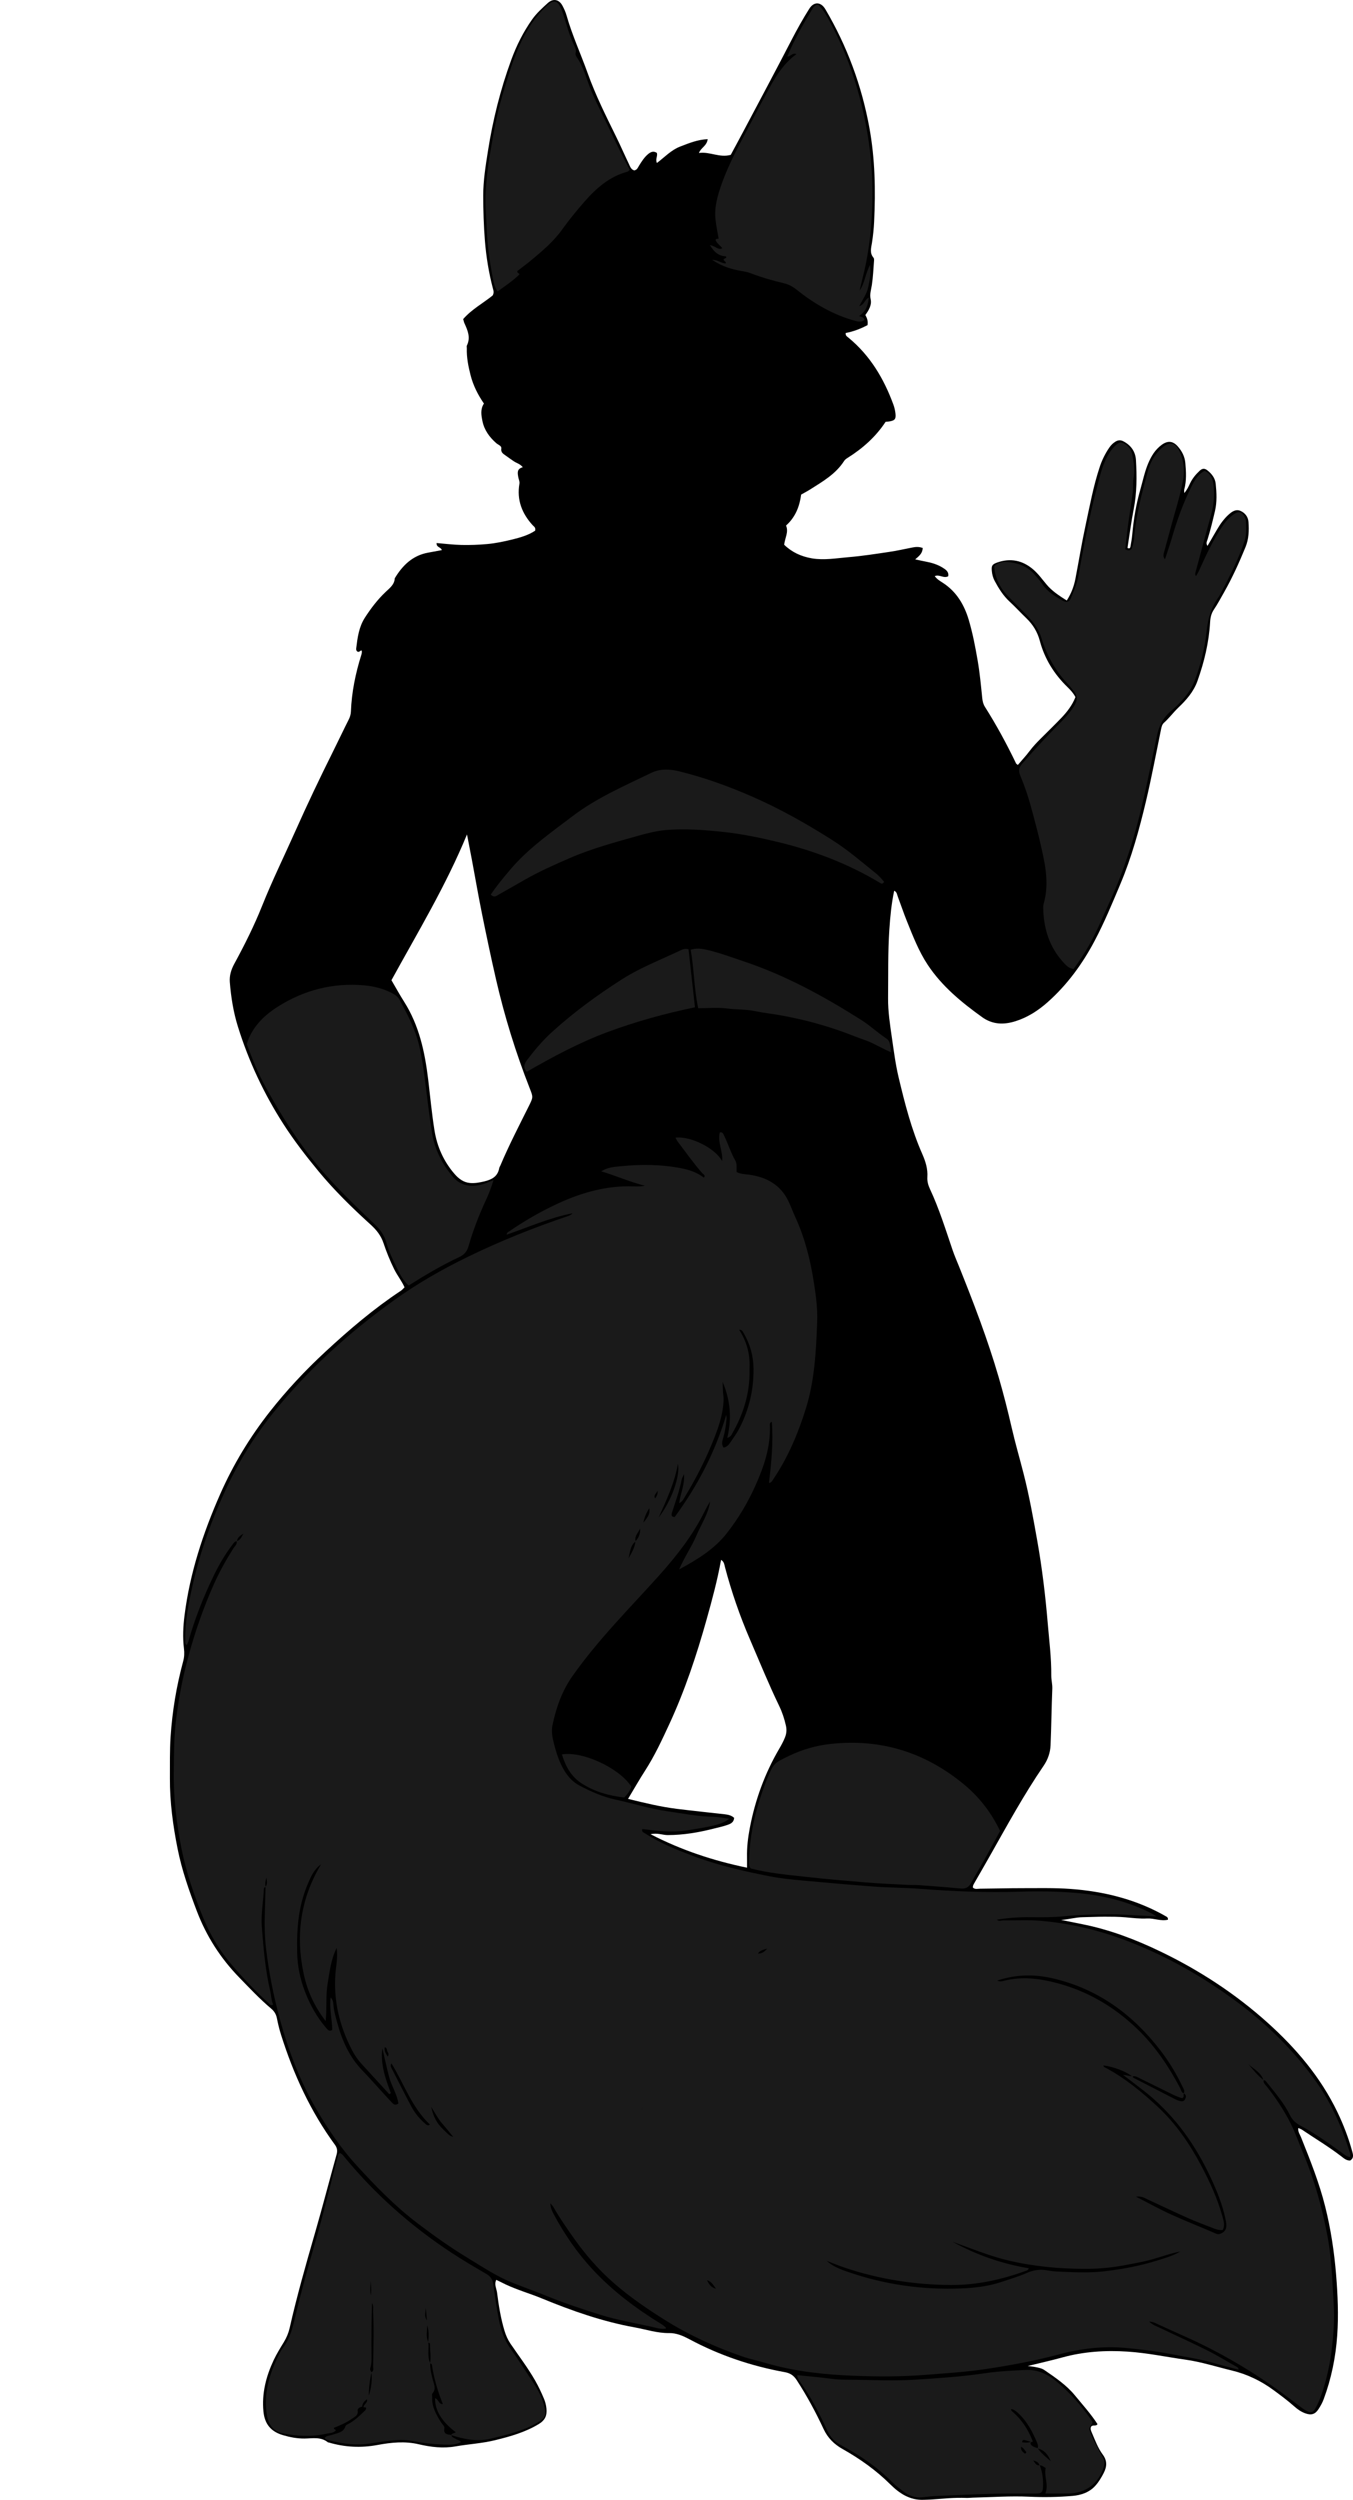 <?xml version="1.0" encoding="utf-8"?>
<!-- Generator: Adobe Illustrator 24.1.2, SVG Export Plug-In . SVG Version: 6.00 Build 0)  -->
<svg version="1.1" id="Layer_1" xmlns="http://www.w3.org/2000/svg" xmlns:xlink="http://www.w3.org/1999/xlink" x="0px" y="0px"
	 width="1425.74" height="2634.04" viewBox="0 0 1425.74 2634.04" enable-background="new 0 0 1425.74 2634.04" xml:space="preserve">
<g>
	<path d="M972.34,577.41c-0.29,5.83-3.88,8.47-7.93,11.99c4.36,0.93,7.73,1.73,11.13,2.36c6.26,1.17,12.34,2.99,17.75,6.35
		c3.22,2.01,6.81,4.26,5.91,9.08c-4.87,2.65-9.2-2.3-14.21-0.14c2.32,3.26,5.47,5.08,8.47,7.01c14.51,9.33,22.72,23.37,27.41,39.23
		c4.13,13.96,6.88,28.38,9.36,42.75c2.25,13.06,3.47,26.31,4.82,39.5c0.35,3.43,1.07,6.48,2.9,9.37
		c12.11,19.13,22.89,39,32.69,59.41c0.26,0.55,0.95,0.89,1.89,1.73c4.22-4.96,8.69-9.74,12.6-14.94c3.43-4.56,7.31-8.63,11.31-12.63
		c7.29-7.28,14.69-14.47,21.83-21.9c6.23-6.48,11.65-13.57,15-22.06c-2.21-4.17-5.07-7.31-8.2-10.34
		c-14.15-13.7-24.29-29.89-29.37-49.01c-2.47-9.29-7.2-17.05-14.1-23.68c-6.01-5.77-11.63-11.95-17.74-17.6
		c-6.74-6.22-11.42-13.81-15.69-21.74c-1.76-3.27-2.69-6.78-3.02-10.47c-0.49-5.53,0.21-7,5.62-8.94
		c14.09-5.04,26.99-2.23,38.08,7.37c5.23,4.53,9.42,10.29,13.88,15.66c5.82,7,13.26,11.82,21.38,17c4.77-7.4,7.6-15,9.15-23.07
		c3.57-18.59,6.6-37.29,10.59-55.78c4.48-20.77,8.28-41.7,15.01-61.96c2.45-7.37,5.79-14.1,10.13-20.42c1.71-2.49,3.83-4.6,6.42-6.2
		c2.77-1.71,5.41-1.9,8.44-0.3c8.05,4.24,12.66,10.93,13.18,19.8c1,17.25,0.99,34.47-2.37,51.61c-2.66,13.57-4.41,27.31-6.55,40.82
		c2.13,1.35,2.88,0.01,3.1-1.21c0.77-4.23,1.52-8.49,1.91-12.77c1.45-15.89,3.96-31.58,8.38-46.92c2.67-9.25,4.53-18.75,8.25-27.69
		c3.23-7.77,7.39-14.84,14.39-19.95c6.19-4.52,11.6-4.24,16.7,1.37c4.59,5.05,7.63,10.93,8.23,17.8c0.8,9.29,1.36,18.59-1.12,27.77
		c-0.25,0.92-0.03,1.97-0.03,3.87c3.07-3.44,4.51-6.89,6.11-10.23c2.48-5.18,6.07-9.55,10.25-13.39c2.77-2.55,5.17-2.6,8.06-0.29
		c4.54,3.62,8.09,8.07,8.71,14.05c1,9.61,1.46,19.18-0.76,28.8c-2.31,10.04-4.77,20.03-7.79,29.87c-0.64,2.09-2.01,4.18-0.07,6.84
		c3.43-5.91,6.72-11.62,10.06-17.3c3.39-5.76,7.21-11.17,12.23-15.7c3.65-3.3,7.69-5.99,12.57-3.81c4.76,2.13,7.95,6.24,8.32,11.65
		c0.62,9,0.38,17.85-3.16,26.5c-6.69,16.34-13.97,32.38-22.68,47.74c-3.44,6.08-6.75,12.26-10.63,18.05
		c-2.75,4.09-3.71,8.43-3.97,13.13c-1.22,21.41-6.15,41.97-13.35,62.13c-4.08,11.41-11.8,20.07-20.15,28.05
		c-5.31,5.08-9.61,11.03-15.09,15.89c-2.09,1.85-2.61,4.53-3.16,7.18c-5.24,25.36-9.96,50.84-15.95,76.03
		c-6.99,29.43-15.04,58.61-26.81,86.62c-8.51,20.25-16.9,40.54-27.17,59.97c-12.84,24.29-28.82,46.24-49.45,64.59
		c-10.03,8.92-21.21,16.12-34.04,20.15c-12.19,3.83-24,3.66-35.15-4.36c-21.75-15.63-42.27-32.49-57.23-55.05
		c-9.42-14.21-15.54-30.11-21.89-45.83c-3.48-8.62-6.42-17.47-9.7-26.17c-0.79-2.09-0.81-4.69-3.78-6.11
		c-2.88,13.67-4.19,27.35-5.11,41.12c-1.6,23.94-1.06,47.89-1.32,71.85c-0.16,14.37,2.1,28.48,4.13,42.6
		c1.99,13.79,3.77,27.61,7.01,41.23c6.54,27.52,13.53,54.87,24.99,80.83c3.41,7.73,5.82,15.55,5.25,24.1
		c-0.29,4.43,0.9,8.6,2.75,12.56c9.73,20.84,16.51,42.78,23.9,64.49c1.93,5.66,4.34,11.16,6.58,16.71
		c15.49,38.57,30.37,77.36,41.99,117.3c5.11,17.54,9.59,35.25,13.68,53.07c3.71,16.18,8.38,32.15,12.49,48.24
		c6.01,23.51,10.28,47.38,14.51,71.24c5.05,28.46,8.47,57.12,10.91,85.93c1.57,18.54,3.95,37.01,3.78,55.65
		c-0.04,4.67,1.27,9.15,1.08,13.9c-0.81,19.92-0.99,39.87-1.84,59.79c-0.33,7.7-2.94,15.03-7.34,21.46
		c-20.87,30.53-38.53,62.98-56.7,95.12c-5.4,9.55-10.87,19.05-16.35,28.56c-0.84,1.45-1.71,2.85-1.38,4.7
		c2.25,2.02,5.03,1.11,7.54,1.09c14.98-0.11,29.97-0.57,44.95-0.56c16.65,0.01,33.36-0.41,49.94,0.78
		c35.84,2.58,70.16,11.11,101.6,29.29c0.91,0.53,1.51,1.18,1.47,3.17c-7.37,1.84-14.65-1.7-22-1.3c-7.67,0.41-15.26-0.57-22.89-1.23
		c-7.28-0.63-14.62-0.66-21.94-0.66c-7.66,0-15.31,0.43-22.97,0.54c-7.64,0.11-15.05,2.34-22.83,2.89
		c7.32,1.47,14.63,2.97,21.96,4.41c28.89,5.69,56.18,16.07,82.59,28.78c41,19.73,78.87,44.42,112.73,74.8
		c30.16,27.06,56.21,57.65,73.92,94.54c6.34,13.2,11.58,26.88,15.48,41.02c0.96,3.47,2.22,7.25-2.05,9.95
		c-3.88,0.19-6.66-2.32-9.5-4.51c-13.19-10.15-27.5-18.64-41.25-27.96c-1.03-0.7-2.28-1.06-3.93-1.8c-0.54,4,1.66,6.71,2.84,9.64
		c9.65,24.07,19.28,48.14,25.57,73.39c5.87,23.59,9.47,47.49,11.45,71.73c1.73,21.27,2.64,42.51,1.16,63.77
		c-1.6,22.97-6.18,45.43-14.2,67.08c-1.37,3.71-3.34,7.27-5.5,10.59c-3.56,5.48-7.56,6.69-13.74,4.52
		c-4.45-1.56-8.26-4.21-11.78-7.34c-6.97-6.19-14.44-11.73-21.95-17.25c-13.33-9.81-27.88-16.75-43.92-20.62
		c-16.14-3.89-31.99-9.02-48.5-11.36c-20.38-2.89-40.56-7.15-61.17-8.53c-23.43-1.57-46.47-0.05-69.19,6.21
		c-11.5,3.17-23.16,5.75-36.21,8.96c3.6,0.48,5.93,0.64,8.19,1.12c3.23,0.68,6.54,1.19,9.38,3.13
		c11.52,7.91,23.13,15.71,32.15,26.66c8.2,9.97,16.87,19.58,23.84,30.32c-1.76,2.79-4.74,0.25-6.69,2.58
		c-1.31,2.31,0.01,4.81,1.03,7.18c3.28,7.62,6.16,15.54,11.13,22.23c4.84,6.51,4.55,12.68,1.06,19.52
		c-2.44,4.77-5.19,9.34-8.7,13.29c-6.29,7.1-15,10.03-23.97,10.81c-15.22,1.32-30.46,1.6-45.83,0.87c-19.74-0.94-39.6,0.54-59.41,1
		c-2.33,0.05-4.66,0.39-6.98,0.28c-12.33-0.55-24.57,0.86-36.83,1.66c-2.65,0.17-5.32,0.21-7.98,0.31
		c-14.47,0.6-25.43-6.6-35.11-16.2c-14.98-14.87-31.98-26.95-50.3-37.27c-8.91-5.02-15.62-11.55-20.11-21.19
		c-8.28-17.76-17.61-35.03-28.33-51.51c-3.14-4.83-6.72-7.28-12.59-8.34c-35.23-6.39-68.86-17.76-100.46-34.67
		c-6.81-3.64-13.68-6.59-21.32-6.49c-12.52,0.17-24.25-3.81-36.31-5.99c-33.87-6.13-66.12-17.45-97.84-30.52
		c-12.59-5.19-25.75-8.9-38.1-14.72c-3.27-1.54-6.5-3.18-9.93-4.86c-2.43,4.93,0.33,9.28,0.88,13.64c1.7,13.5,3.84,26.94,7.81,40.04
		c1.47,4.85,3.4,9.33,6.24,13.51c8.78,12.94,18.32,25.37,26.09,39c3.48,6.09,6.41,12.4,9.15,18.82c1.44,3.38,2.34,6.91,2.7,10.6
		c0.7,7.19-1.22,12.19-8.15,16.39c-14.25,8.62-29.87,12.99-45.65,16.89c-13.83,3.42-28.18,4.18-42.25,6.65
		c-12.78,2.24-25.85,0.7-38.48-2.28c-14.66-3.47-29.08-1.95-43.52,0.75c-17.33,3.24-34.4,2.4-51.28-2.63
		c-0.32-0.09-0.74-0.01-0.97-0.2c-7.47-6.08-16.28-4.03-24.69-3.96c-7.75,0.07-15.21-1.39-22.56-3.54
		c-12.78-3.74-19.36-11.69-20.66-24.95c-1.87-19.12,2.76-37.03,10.79-54.14c3.1-6.6,6.99-12.85,10.79-19.1
		c2.81-4.62,4.85-9.53,6.03-14.72c7.64-33.73,17.12-66.96,26.72-100.17c7.94-27.45,15.09-55.13,22.75-82.67
		c1.08-3.89,0.64-6.98-1.74-10.22c-25.82-35.28-43.73-74.46-56.81-115.98c-1.8-5.7-3.21-11.55-4.36-17.41
		c-0.82-4.18-2.78-7.36-5.96-10.04c-12.01-10.09-22.71-21.54-33.62-32.75c-19.73-20.27-34.71-43.6-44.8-70.13
		c-8.17-21.48-15.76-43.05-20.26-65.69c-4.88-24.51-8.21-49.13-8.09-74.14c0.07-14.58-0.22-29.21,0.72-43.74
		c1.75-26.88,6.17-53.4,13.22-79.44c1.22-4.5,1.44-8.83,0.85-13.63c-1.42-11.57-0.84-23.3,0.62-34.88
		c5.63-44.59,19.52-86.83,37.55-127.73c13.74-31.16,31.27-60.13,52.38-86.99c17.74-22.57,37.27-43.42,58.25-62.87
		c25.13-23.29,51.18-45.54,79.85-64.51c1.34-0.89,2.39-2.22,3.82-3.57c-3.05-6.81-7.68-12.5-10.9-19.02
		c-4.44-8.99-8.16-18.22-11.32-27.66c-2.64-7.89-7.45-13.87-13.49-19.35c-19.45-17.67-38.21-35.97-55-56.32
		c-13.16-15.95-25.74-32.23-36.91-49.61c-20.62-32.08-36.64-66.29-47.98-102.71c-4.77-15.33-7.27-31.06-8.54-46.97
		c-0.53-6.63,1.36-13.03,4.65-19.08c10.81-19.88,20.99-40.17,29.35-61.13c10.61-26.59,23.21-52.23,34.83-78.32
		c12.71-28.55,26.15-56.77,40.1-84.73c5.5-11.02,10.73-22.17,16.28-33.16c1.39-2.76,2.28-5.52,2.4-8.54
		c0.78-20.4,4.82-40.21,10.93-59.63c0.51-1.63,0.87-3.19,0.38-4.84c-1.63-0.11-2.48,2.38-4.4,1.2c-1.3-0.79-1.49-2.16-1.33-3.45
		c1.38-11.23,2.83-22.45,9.15-32.27c6.33-9.83,13.37-19.07,21.88-27.15c4.24-4.03,9.28-7.66,9.6-14.36
		c8.2-13.62,18.83-24.07,35.21-27.03c4.8-0.87,9.59-1.76,14.4-2.65c-0.94-3.33-5.88-2.72-5.55-7.46c8.82,0.72,17.56,1.84,26.32,2.03
		c8.97,0.2,18-0.15,26.93-0.95c8.93-0.8,17.72-2.65,26.46-4.8c8.74-2.15,17.2-4.6,24.2-9.33c0.74-3.43-1.4-4.35-2.65-5.72
		c-11.34-12.44-16.87-26.73-13.95-43.69c0.43-2.47-0.77-4.53-1.17-6.79c-0.78-4.38-1.82-8.94,4.75-10.65
		c-3.14-3.71-6.88-4.37-9.72-6.4c-2.71-1.93-5.52-3.73-8.17-5.74c-2.49-1.9-5.5-3.16-4.77-7.65c0.44-2.69-3.36-3.81-5.3-5.52
		c-7.19-6.33-12.63-13.72-14.58-23.23c-1.27-6.2-2.41-12.52,1.56-18.52c-6.36-9.25-11.29-19.01-14.03-29.7
		c-2.39-9.34-4.33-18.79-4.01-28.53c0.03-1-0.31-2.16,0.09-2.97c4.15-8.46,0.77-16-2.66-23.58c-0.53-1.17-0.74-2.49-1.24-4.25
		c8.98-10.33,21.17-16.82,31.06-24.87c1.66-3.02,0.79-5.28,0.21-7.5c-4.28-16.42-7.03-33.03-8.38-50.01
		c-1.26-15.96-1.77-31.88-1.78-47.85c-0.01-15.69,2.5-31.12,4.92-46.54c5.17-32.91,13.16-65.11,24.64-96.43
		c5.53-15.09,12.64-29.27,21.89-42.4c4.65-6.61,10.63-11.96,16.51-17.33c5.79-5.29,11.97-3.95,15.61,2.88
		c1.71,3.22,3.24,6.62,4.23,10.12c5.92,20.83,14.99,40.5,22.25,60.83c8.3,23.25,19.34,45.22,30.18,67.31
		c4.54,9.25,8.65,18.72,13.1,28.02c1.38,2.88,2.37,6.31,5.88,7.14c3.1-0.62,3.74-3.06,4.96-4.98c2.85-4.49,5.6-9.03,9.85-12.46
		c2.9-2.34,5.71-3.2,8.94-1.03c1.08,3.43-1.83,6.55,0.07,10.64c8.1-6.12,15.05-13.72,24.62-17.37c9.1-3.47,18.12-7.28,28.89-7.77
		c-0.83,7.15-7.24,9.03-9.24,14.6c11.38-1.74,21.58,5.33,33.54,1.97c4.04-7.52,8.48-15.66,12.81-23.85
		c17.12-32.34,34.41-64.58,51.19-97.09c5.81-11.25,11.96-22.26,18.69-32.95c4.93-7.83,12.31-7.52,17.06,0.55
		c22.82,38.78,38.17,80.2,46.3,124.59c6.05,33.03,6.59,66.09,5.02,99.36c-0.34,7.29-1.11,14.58-2.22,21.79
		c-0.86,5.57-2.73,10.98,1.59,16c0.56,0.65,0.62,1.92,0.55,2.88c-0.67,8.62-1.01,17.3-2.3,25.83c-0.77,5.08-2.49,9.64-1.24,15.22
		c1.31,5.87-2.05,11.52-5.61,16.41c1.82,3.27,3.01,6.56,2.26,10.73c-7.15,3.67-14.79,6.72-22.94,8.21
		c-0.53,2.65,1.38,3.73,2.87,4.95c22.8,18.76,37.28,43.1,47.31,70.42c1.14,3.09,1.89,6.41,2.24,9.69c0.61,5.83-0.88,7.37-7.07,8.23
		c-0.97,0.14-1.95,0.18-3.33,0.31c-10.3,15.7-24.1,28.01-40.08,38.02c-1.38,0.86-2.82,1.93-3.67,3.27
		c-8.76,13.67-22.39,21.51-35.58,29.87c-3.07,1.94-6.3,3.61-9.67,5.52c-1.67,12.67-6.16,23.93-15.92,32.62
		c2.93,6.87-1.13,12.89-1.99,20.2c7.92,7.79,17.86,12.45,29.23,14.37c12.96,2.19,25.84-0.18,38.68-1.24
		c14.21-1.17,28.34-3.41,42.46-5.5c8.21-1.22,16.34-3,24.49-4.64C964.76,576.21,968.27,575.89,972.34,577.41z M412.49,1032.83
		c4.54,7.73,8.68,15.32,13.31,22.6c15.95,25.1,21.93,53.24,25.42,82.17c2.14,17.79,3.78,35.67,6.6,53.36
		c2.71,17,9.53,32.46,20.9,45.71c4.5,5.24,9.72,9.28,16.74,9.84c4.93,0.39,9.86-0.51,14.74-1.66c7.87-1.87,14.32-5.08,15.86-14.03
		c0.16-0.95,0.82-1.81,1.21-2.73c9.06-21.45,19.77-42.1,30.14-62.92c4.52-9.08,4.44-9.17,0.74-18.58
		c-14.73-37.5-26.59-75.9-35.58-115.15c-5.27-22.99-10.12-46.08-14.79-69.2c-3.82-18.88-7.07-37.87-10.62-56.81
		c-1.55-8.31-3.2-16.61-5.06-26.23C469.82,933.43,440.22,982.24,412.49,1032.83z M787.19,1967.96c0-4.56,0.06-7.86-0.01-11.16
		c-0.21-10.35,1.01-20.62,2.94-30.71c5.65-29.6,15.82-57.59,31.11-83.65c2.19-3.72,4.24-7.57,5.87-11.56
		c1.63-3.98,2.12-7.99,1.08-12.57c-1.63-7.21-3.9-14.15-7.06-20.7c-11.15-23.07-20.77-46.8-30.9-70.31
		c-10.67-24.75-19.46-50.19-26.33-76.27c-0.68-2.59-0.85-5.49-4.06-7.43c-3.9,21.66-9.47,42.19-15.19,62.62
		c-10.57,37.77-22.93,75-39.45,110.68c-7.68,16.58-15.37,33.16-25.3,48.59c-6.21,9.65-11.89,19.65-18.08,29.95
		c17.46,4.31,34.24,8.36,51.38,10.51c16.8,2.1,33.65,3.78,50.47,5.71c3.59,0.41,7.14,1.15,9.94,3.79c-0.4,5.41-4.52,6.56-8.18,7.79
		c-4.4,1.48-8.98,2.43-13.49,3.58c-15.81,4.01-31.77,6.74-48.18,6.78c-5.62,0.02-10.99-2.63-18.22-0.91
		C718.06,1949.46,751.15,1960.46,787.19,1967.96z"/>
	<path fill="#1A1A1A" d="M1331.54,2191.72c-0.59,3.14,1.88,4.88,3.43,6.86c9.45,12.05,17.9,24.67,24.84,38.39
		c5.43,10.74,9.27,22.07,13.91,33.09c11.52,27.37,19.37,55.86,24.91,84.98c2.73,14.36,4.17,28.92,5.11,43.51
		c0.6,9.28,0.93,18.57,1.58,27.84c1.23,17.67-0.17,35.24-2.46,52.72c-1.77,13.5-4.82,26.78-8.92,39.81
		c-2.01,6.37-4.42,12.54-7.6,18.38c-2.59,4.76-5.13,5.53-9.81,2.84c-3.73-2.15-7.2-4.8-10.6-7.46
		c-36.9-28.78-76.62-52.84-119.47-71.73c-8.52-3.75-16.94-7.72-25.44-11.52c-2.97-1.33-5.83-3.09-10.13-3.21
		c3.78,3.58,7.97,4.95,11.81,6.79c16.48,7.89,33.15,15.39,49.49,23.56c10.4,5.2,20.32,11.34,30.47,17.02
		c1.15,0.64,2.4,1.11,2.51,3.3c-8.07-2.14-16.04-4.05-23.89-6.37c-16.3-4.81-33.07-7.34-49.71-10.48
		c-15.01-2.83-30.16-4.67-45.38-6.06c-23.83-2.16-47.11,0.58-70.12,6.75c-25.37,6.8-51.14,11.54-77.11,15.47
		c-21.06,3.18-42.24,4.41-63.42,6.11c-25.27,2.03-50.52,1.96-75.76,0.99c-31.24-1.2-62.34-4.53-92.45-13.31
		c-8.43-2.46-17.08-4.27-25.32-7.12c-28.33-9.79-55.53-22.18-81-38.13c-19.18-12.01-37.82-24.73-54.87-39.72
		c-15.84-13.92-29.5-29.71-41.61-46.88c-7.48-10.6-14.91-21.24-21.32-32.55c-0.64-1.13-1.64-2.05-3.24-4.01
		c0.14,4.77,1.64,7.94,3.3,11.05c11.34,21.23,24.78,40.96,41.21,58.64c21.26,22.86,45.93,41.37,72.45,57.58
		c1.66,1.01,3.13,2.34,4.64,3.58c0.16,0.13,0.06,0.6,0.09,1.16c-5.41,0.99-10.59-0.94-15.6-2.05c-17.83-3.94-35.88-6.99-53.37-12.47
		c-19.04-5.97-37.94-12.27-56.45-19.77c-12.01-4.87-24.22-9.25-36.26-14.05c-16.78-6.68-31.72-16.78-47.06-26.07
		c-18.5-11.21-36.12-23.75-53.35-36.87c-23.67-18.02-44.21-39.21-64.17-61.1c-16.01-17.54-29.26-37.02-41.26-57.4
		c-17.51-29.72-29.71-61.63-38.84-94.8c-6.89-25.02-11.95-50.43-14.97-76.17c-1.55-13.15-1.68-26.48-1.19-39.76
		c0.31-8.32,0.45-16.65,0.67-24.97c2.35-3.09,1.24-6.45,0.94-9.74c-0.92,3.27-1.75,6.56-0.71,9.96c-0.99,0.2-1.89,0.52-1.95,1.74
		c-0.65,13.58-3.2,27.08-2.15,40.73c1.73,22.48,3.63,44.96,8.78,67c1.13,4.83,1.12,9.84,3.08,14.38c-2.58,1.65-3.43-0.25-4.41-1.15
		c-13.99-12.8-27.01-26.51-39.34-40.92c-12.67-14.81-22.58-31.32-29.86-49.23c-9.63-23.7-17.91-47.83-22.96-73.09
		c-5.56-27.83-8.64-55.76-8.12-84.13c0.31-16.63,0.21-33.24,2.18-49.83c2.71-22.81,6.94-45.3,12.92-67.46
		c7.11-26.36,16.01-52.09,27.13-77.03c5.83-13.08,12.8-25.55,20.43-37.66c1.54-2.45,4.23-4.42,3.71-7.86
		c4.17-1.03,5.14-4.88,7.04-7.91c-3.09,2.01-6.38,3.87-6.85,8.1c-2.38-0.05-3.36,1.82-4.55,3.36
		c-7.74,10.07-14.13,20.97-19.66,32.37c-10.9,22.47-20.1,45.61-26.9,69.68c-0.35,1.23-1.05,2.37-1.8,4.03
		c-2.07-1.5-1.44-3.53-1.47-5.19c-0.41-19.44,3.28-38.38,7.49-57.19c8.02-35.83,20.4-70.26,35.96-103.43
		c13.16-28.07,29.44-54.38,48.91-78.65c36.7-45.76,79.82-84.64,127.32-118.77c24.61-17.68,50.83-32.69,78.09-45.97
		c34.44-16.77,69.9-30.92,106.17-43.12c1.52-0.51,2.9-1.46,4.14-2.76c-23.99,4.68-46.33,14.56-69.38,22.56
		c-0.12-2.09,1.21-2.53,2.25-3.25c16.48-11.31,33.76-21.3,51.88-29.66c25.32-11.68,51.75-19.07,80.02-17.92
		c2.32,0.09,4.66,0,6.99-0.1c1.24-0.05,2.46-0.31,4.45-0.58c-15.8-3.99-29.89-10.37-46.05-15.23c7.13-4.37,13.66-4.65,19.86-5.28
		c21.93-2.24,43.8-2.11,65.57,2.27c8.34,1.68,15.94,4.51,22.8,9.68c2-2.62-0.77-3.56-1.75-4.69c-9.22-10.54-17.28-21.97-25.73-33.09
		c-0.96-1.27-1.6-2.79-2.49-4.37c16.15-1.93,42.35,11.47,49.16,24.8c1.06-10.23-5.01-19.96-2.47-30.25c3.11-0.75,3.69,1.62,4.48,3.2
		c4.31,8.62,7.03,17.95,11.87,26.37c2,3.49,1.12,7.8,1.35,12.09c4.05,2.21,8.61,2.19,13.15,2.81c18.15,2.46,33.05,10.59,41.28,27.51
		c2.69,5.54,4.86,11.56,7.47,17.23c9.94,21.65,15.72,44.43,19.39,67.82c2.22,14.13,4.19,28.33,3.64,42.66
		c-1.18,30.55-2.59,61.05-11.74,90.63c-8.21,26.53-18.88,51.84-34.44,74.95c-1.08,1.6-1.81,3.66-4.59,4.01
		c2.45-21.39,4.66-42.7,2.97-64.44c-2.08,0.91-2.1,2.24-2.05,3.42c0.92,22.92-6.22,43.88-15.45,64.37
		c-7.96,17.66-17.8,34.12-29.73,49.41c-13.01,16.67-30.29,27.46-50.44,38.37c5.89-13.67,13.36-24.11,18.29-35.84
		c4.96-11.82,12.55-22.54,14.31-35.8c-1.94,3.53-4.02,7-5.81,10.61c-12.33,25-29.35,46.7-47.8,67.32
		c-15.53,17.35-31.63,34.19-47.16,51.54c-15.53,17.34-30.49,35.16-43.98,54.19c-11.2,15.79-17.4,33.51-21.33,52.19
		c-1.33,6.31-0.1,12.72,1.43,18.77c2.6,10.3,5.83,20.5,11.5,29.66c3.92,6.33,8.92,11.61,15.57,15.11
		c12.07,6.36,24.36,11.83,37.91,14.78c18.17,3.95,36,9.59,54.44,12.25c16.08,2.32,32.06,5.54,48.42,5.86
		c5.5,0.11,10.98,1.31,17.05,2.08c-7.19,5.5-14.38,7.53-45.02,12.3c-15.58,2.42-31.13,0.51-46.6-1.47c-1,3.05,1.41,3.61,2.82,4.54
		c15.41,10.12,32.42,16.92,49.52,23.43c26.48,10.07,54.02,16.37,81.74,21.8c11.37,2.23,22.99,3.37,34.55,4.46
		c24.81,2.32,49.64,4.44,74.49,6.33c16.2,1.24,32.51,1.14,48.68,2.38c35.51,2.72,71.02,4.22,106.62,3.05
		c18.9-0.62,37.82-0.33,56.61,1.15c28.32,2.22,55.76,8.61,81.32,21.59c1.44,0.73,2.77,1.67,5.43,3.31
		c-8.01-0.41-14.55-0.77-21.1-1.08c-8.97-0.43-17.94-1.19-26.9-1.14c-16.53,0.09-33.04,0.41-49.54,2.1
		c-11.56,1.18-23.28,1.07-34.92,0.95c-11.97-0.12-23.82,0.66-35.63,2.64c2.06,2.12,4.54,0.72,6.79,0.75
		c12.99,0.18,26.06-0.66,38.97,0.42c31.96,2.67,62.9,10.17,92.86,21.75c39.67,15.33,76.37,36.08,110.67,61.05
		c33.57,24.44,63.08,52.99,87.21,87c16.37,23.07,27.34,48.55,35.66,75.35c0.36,1.17,0.05,2.56,0.05,3.87
		c-3.84-0.5-6.27-2.86-8.97-4.79c-14.08-10.07-28.08-20.29-43.42-28.38c-4.98-2.63-8.64-6.07-11.05-10.99
		c-6.36-12.99-15.79-23.79-24.71-34.97c-0.83-1.03-1.66-2.09-3.22-1.88c-2.51-8.32-10.22-11.66-15.91-16.93
		C1320.52,2180.81,1325.24,2187.04,1331.54,2191.72z M669.81,1624.13c-5.93,4.57-5.75,11.64-7.54,17.9
		c3.26-5.7,6.73-11.32,7.32-18.08c3.71-3.72,5.22-8.24,4.94-13.41C672.7,1614.98,668.29,1618.54,669.81,1624.13z M1247.64,2205.62
		c-1,1.58,0.59,4.08-1.79,5.18c-4.95-1.12-9.35-3.51-13.83-5.68c-10.46-5.09-20.88-10.28-31.32-15.43
		c-2.37-1.17-4.65-2.76-7.51-1.62c-5.95-5.16-19.95-10.56-30.46-11.74c0.02,1.6,1.43,1.95,2.44,2.49
		c20.4,10.91,38.1,25.47,54.91,41.14c18.93,17.65,33.38,38.7,45.48,61.46c9.22,17.35,17.39,35.12,22.63,54.12
		c1.29,4.68,2.78,9.43,0.25,14.18c-3.87,0.44-7.02-0.71-10.1-1.92c-8.97-3.52-18.03-6.87-26.83-10.79
		c-13.96-6.21-27.73-12.86-41.61-19.24c-3.36-1.55-6.55-3.98-12.81-3.16c13.63,6.95,25.24,13.41,37.3,18.9
		c15.39,7,31.19,13.1,46.68,19.89c1.75,0.77,2.95,0.88,4.51,0.37c4.87-1.58,7.26-5.14,6.61-10.56c-0.43-3.61-1.23-7.2-2.14-10.72
		c-3.89-15.21-10.1-29.52-16.96-43.58c-16.44-33.65-38.36-62.97-68.08-86.12c-6.75-5.26-13.59-10.41-21.67-16.6
		c4.39,0.73,7.21,1.2,10.03,1.66c0.37,0.52,0.63,1.26,1.13,1.52c14.63,7.57,29.27,15.1,43.94,22.59c1.45,0.74,3.03,1.31,4.6,1.75
		c1.97,0.55,4.23,0.73,5.37-1.22c1.31-2.25,2.27-4.91-0.96-6.71c1.28-2.87-0.41-5.09-1.55-7.47c-6.32-13.26-13.91-25.84-22.8-37.43
		c-29.21-38.13-65.97-65.21-113.55-76.29c-19.67-4.58-38.88-4.28-58.67,2.3c2.7,1.36,4.73,0.82,6.59,0.34
		c18.88-4.88,37.19-2.75,55.93,2.18c32.75,8.62,60.6,25.05,84.83,48.28c18.95,18.17,33.33,39.62,45.48,62.71
		C1244.71,2202.3,1244.73,2205.08,1247.64,2205.62z M411.89,2205.53c-0.58,0.34-1.16,0.68-1.73,1.02
		c-9.63-10.52-19.24-21.04-28.89-31.54c-4.08-4.44-7.47-9.33-10.25-14.69c-13.17-25.34-19.74-51.98-17.54-80.77
		c0.63-8.3,2.68-16.67,1.25-27.11c-6.34,13.3-7.46,25.82-9.54,38.15c-2.07,12.33-0.51,24.87-2.04,38.95
		c-12.21-15.85-19.4-32.21-23.15-49.78c-8.67-40.61-3.34-79.31,18.32-115.39c-7.28,5.21-10.65,12.81-13.85,20.39
		c-9.67,22.86-11.94,45.11-11.32,73.06c0.31,14.13,3.23,27.71,8.26,40.82c5.4,14.07,12.69,27.1,22.61,38.55
		c1.55,1.79,3.1,3.59,6.04,1.68c-0.01-11.15-3.24-22.33-1.64-34.2c2.17,2.34,2.72,4.47,2.86,6.88c0.41,7.02,2.44,13.74,4.29,20.46
		c5.08,18.51,12.78,35.63,26.36,49.69c7.39,7.65,14.42,15.65,21.61,23.49c3.37,3.68,6.7,7.4,10.18,10.98
		c1.42,1.47,3.23,2.32,6.08,0.25c-1.33-9.86-7.36-18.57-9.88-28.37c-2.54-9.9-4.7-19.89-7.03-29.85
		C400.72,2174.96,406.18,2190.27,411.89,2205.53z M871.16,2382.21c6.25,5.83,14.32,8.86,22.45,11.68
		c38.78,13.43,78.76,19.06,119.68,17.37c14.22-0.59,28.41-2.26,42.17-6.88c8.82-2.97,17.82-5.58,26.29-9.33
		c7.38-3.27,14.7-4.25,22.29-2.75c5.62,1.11,11.24,1.23,16.86,1.47c14.31,0.62,28.67,1.1,42.91-0.58
		c18.81-2.21,37.43-5.62,55.55-11.33c8.36-2.63,16.85-4.97,24.51-9.55c-13.29,2.57-25.79,7.91-39.03,10.63
		c-13.68,2.81-27.36,5.64-41.24,6.87c-13.51,1.2-27.1,0.93-40.67,0.32c-13.63-0.6-27.14-2.14-40.59-4.33
		c-13.79-2.24-27.35-5.53-40.58-9.99c-12.76-4.31-25.34-9.14-38.01-13.74c25.2,13.92,51.99,23.22,80.31,27.94
		c-0.47,1.88-1.83,2.32-3,2.74c-25.47,9.15-51.35,15.06-78.81,14.91c-38.3-0.2-75.44-5.99-111.66-18.1
		C884.02,2387.39,877.63,2384.68,871.16,2382.21z M765.3,1490.75c0.11,1.56,0.43,3.15,0.29,4.69c-0.59,6.62-1.58,13.16-3.48,19.58
		c-0.97,3.27-2.23,6.9,0.43,10.31c3.32-0.72,5.17-2.7,6.63-4.84c3.56-5.21,7.33-10.36,10.19-15.96
		c10.01-19.56,14.94-40.27,14.69-62.42c-0.15-13.82-3.8-26.19-10.66-37.89c-0.89-1.52-1.7-3.21-4.48-3.09
		c7.95,12.45,11.47,25.39,10.95,39.43c-0.1,2.66,0.04,5.33-0.02,8c-0.5,22.13-7.15,42.47-18.03,61.54
		c-0.99,1.74-1.76,4.01-5.42,4.91c4.76-20.07,3.5-38.99-4.93-58.97c0.29,5.91,0.24,10.19,0.78,14.4c0.47,3.67,0.21,7.19-0.2,10.85
		c-1.26,11.36-4.77,22.1-8.86,32.62c-8.7,22.35-19.5,43.71-32.01,64.18c-1.25,2.05-2.32,4.39-5.47,5.73
		c1.31-10.27,5.99-19.32,5.07-30.51c-1.17,2.69-2.12,4.12-2.43,5.68c-2.22,11.13-5.99,21.79-9.49,32.54
		c-0.41,1.26-0.91,2.51-1.1,3.81c-0.28,1.96,0.64,3.09,3.23,3.08C734.92,1565.73,753.65,1530.16,765.3,1490.75z M412.56,2174.23
		c-1.6,2.18-0.47,3.97,0.42,5.7c6.79,13.26,13.49,26.56,20.49,39.71c3.61,6.77,8.44,12.7,14.28,17.74c1.43,1.24,2.81,3.08,5.27,1.23
		C434.03,2220.64,425.83,2195.9,412.56,2174.23z M694.04,1598.99c13.68-17.61,22.99-44.19,20.33-56.65
		C710.85,1562.65,702.28,1580.7,694.04,1598.99z M454.39,2219.97c2.19,10.37,6.02,17.48,12.74,23.81c3.4,3.2,6.53,7.17,10.36,7.72
		c-3.49-4.24-7.34-9.17-11.46-13.85C461.78,2232.82,458.84,2227.08,454.39,2219.97z M677.94,1604.48c6.14-7.78,6.9-9.81,6.27-15.28
		C681.1,1593.97,679.05,1598.92,677.94,1604.48z M754.56,2411.61c-2.54-2.99-3.93-7.18-9.57-9.06
		C747.54,2407.96,750.31,2410.66,754.56,2411.61z M808.41,2053.19c-4.91,1.39-7.85,2.17-9.65,5.24
		C802.12,2058.49,804.9,2057.38,808.41,2053.19z M408.61,2167.05c1.51-2.57,0.42-4.01-0.37-5.37c-0.79-1.36,0.06-3.81-2.88-4.56
		C404.7,2161.23,406.7,2163.86,408.61,2167.05z M693.07,1570.67c-1.8,3.27-4.5,4.93-2.82,8.14
		C691.88,1576.96,693.03,1575.06,693.07,1570.67z M676.31,2222.95c0.03,0,0.06,0.01,0.09,0.01c0.1-1.19,0.21-2.38,0.37-4.22
		C676.58,2220.58,676.45,2221.77,676.31,2222.95z"/>
	<path fill="#1A1A1A" d="M1227.63,589.26c2.53-7.81,5.25-15.56,7.55-23.44c5.31-18.22,11.73-36,20.25-52.98
		c3.27-6.52,6.75-12.98,13.98-16.73c7.5,3.44,9.04,10.27,9.6,17.23c0.78,9.65-0.02,19.21-2.66,28.65
		c-5.64,20.15-10.98,40.38-16.45,60.57c-0.35,1.28-0.86,2.53,0.36,4.5c1.14-2,2.26-3.67,3.08-5.48
		c7.58-16.65,15.15-33.29,25.68-48.4c3.31-4.75,7.21-8.72,11.94-11.86c4.19-2.78,7.58-1.92,10.01,2.38c0.96,1.7,1.88,3.69,1.94,5.57
		c0.24,6.95,0.84,13.94-1.43,20.78c-6.74,20.3-16.64,39.13-26.59,57.94c-0.31,0.58-0.75,1.1-1.13,1.64
		c-7.49,10.53-10.87,22.26-12.23,35.14c-1.89,17.86-6.18,35.34-12.52,52.22c-3.95,10.52-10.95,18.91-18.88,26.61
		c-2.86,2.77-5.99,5.27-8.85,8.04c-6.67,6.45-10.16,14.35-12.1,23.48c-8.82,41.57-16.41,83.45-29.84,123.92
		c-5.66,17.04-12.03,33.79-19.52,50.11c-7.06,15.4-13.41,31.14-21.72,45.96c-5.04,8.99-10.71,17.52-16.8,25.91
		c-5.23-0.7-8.14-4.13-10.91-7.16c-14.86-16.3-20.77-35.98-21.1-57.65c-0.02-1.32,0.13-2.69,0.49-3.96
		c6.61-23.04,0.74-45.29-4.39-67.55c-2.16-9.38-4.77-18.65-7.18-27.97c-3.5-13.51-7.75-26.81-13.16-39.66
		c-2.16-5.13-1.25-8.53,2.22-12.52c13.09-15.06,26.63-29.68,40.76-43.77c5.42-5.41,10.42-11.12,14.36-17.82
		c3.15-5.35,2.98-9.95-0.83-14.61c-2.31-2.83-4.5-5.78-7-8.43c-13.02-13.84-21.76-30.05-27.31-48.13
		c-3.11-10.15-9.8-18.02-17.07-25.44c-6.28-6.41-12.7-12.69-18.92-19.16c-8.07-8.39-13.11-19.8-13.57-30.57
		c3.5-3.85,8.48-4.87,13.41-4.49c10.85,0.84,20.88,4.13,28.44,12.56c3.1,3.46,6.25,6.96,8.82,10.81
		c5.39,8.07,13.35,12.87,21.47,17.45c4,2.26,7.17,1.26,8.8-3.04c2.69-7.1,6.03-13.84,7.44-21.57c5.79-31.66,11.55-63.37,19.79-94.5
		c3.3-12.45,5.94-25.26,13.08-36.45c2.19-3.43,4.57-6.53,7.72-9.03c3.47-2.75,5.13-2.71,8.99-0.34c4.26,2.62,6.69,6.62,7.6,11.28
		c1.6,8.14,2.73,16.3,1.2,24.71c-0.88,4.83-0.15,9.94-0.78,14.84c-1.52,11.85-3.53,23.64-5.13,35.48
		c-1.11,8.19-1.89,16.43-2.79,24.44c3.9,2.19,6.43,1.14,7.48-2.36c1.04-3.47,1.72-7.12,2.02-10.74c1.93-23.65,8.18-46.4,14.3-69.17
		c2.27-8.46,6.33-16.23,12.55-22.44c11.49-11.47,17.82-7.37,22.48,5.47c3.03,8.34,3.72,17.48,2.06,26.55
		c-1.98,10.81-4.9,21.35-7.93,31.89c-4.23,14.68-8.06,29.47-12.14,44.2C1225.93,584.46,1225.45,586.68,1227.63,589.26z"/>
	<path fill="#1A1A1A" d="M475.57,2565.64c0.47,2.81,3.12,3.07,4.95,4.33c1.61,1.1,3.9,1.02,5.2,3.26
		c-5.82,3.09-12.03,2.78-18.23,2.57c-11.28-0.38-22.44-1.67-33.52-3.86c-10.22-2.02-20.44-0.59-30.61,0.73
		c-6.23,0.81-12.42,2.03-18.67,2.63c-13.73,1.32-27.08-1.15-40.3-4.56c-0.88-0.23-1.59-1.13-2.44-1.77c2.3-2.98,5.85-2.56,8.8-3.65
		c5.04-1.87,11.15-2.13,13.26-8.83c0.47-1.48,3.06-2.37,4.77-3.37c6.08-3.54,10.95-8.54,16.01-13.3c0.63-0.59,0.79-1.68,1.11-2.41
		c-0.84-1.24-1.77-1.08-2.74-0.7c-0.43-3.38,4.57-4.56,3.55-8.63c-2.97,2.14-4.96,4.4-5.03,7.89c-2.73,0.11-5.15,2.26-4.83,4.11
		c0.85,4.96-2.85,6.27-5.54,8.23c-5.95,4.32-12.73,7.13-19.46,9.88c-0.27,1.51,1.29,1.32,2.07,2.56c-2.39,3.13-6.25,2.8-9.58,3.55
		c-15.43,3.45-30.84,2.84-46.22-0.35c-10.11-2.1-15.04-8.88-16.74-18.54c-3.99-22.64,2.28-43.35,12.03-63.38
		c1.31-2.69,2.66-5.42,4.47-7.77c7.53-9.77,10.48-21.4,13.19-33c6.35-27.17,14-53.96,21.7-80.77c8.24-28.71,15.24-57.78,22.76-86.7
		c0.49-1.9,0.42-4.04,2.59-5.14c2.35,0.66,3.64,2.69,5.07,4.43c32.35,39.32,70.1,72.63,112.58,100.59
		c11.92,7.84,24.24,15.08,36.59,22.24c4.47,2.59,6.71,5.81,7.41,10.91c1.7,12.48,3.52,24.97,5.93,37.33
		c2.1,10.78,5.52,21.11,12.06,30.33c8.65,12.19,16.76,24.78,24.97,37.28c5.13,7.82,9.17,16.2,11.2,25.39
		c1.81,8.2,0.27,10.84-7.02,15.19c-15.39,9.18-32.5,13.03-49.64,17.19c-14.59,3.54-28.2,0.62-41.89-3.69
		c0.94-2.13,3.34-1.9,4.9-3.02c-14.75-11.11-22.17-23.28-21.79-35.77c3.62,0.62,3.5,6.35,8.14,6.11
		c-5.39-13.54-9.37-27.14-11.5-41.24c-0.17-1.14-0.92-1.59-1.98-1.67c1.3-6.78-0.06-13.54-0.1-20.31c-0.01-1.22-0.98-1.45-1.9-1.69
		c0.76-6.14,0.9-12.26-1-18.29c0.07,6.04-1.69,12.18,1.22,18.08c0.78,7.32-1.42,14.91,2,22c-0.27,6.04,1.24,11.85,2.72,17.59
		c1.27,4.92,3.78,9.62-0.51,14.38c-0.67,0.74-0.09,2.57-0.16,3.89c-0.5,10.18,4.33,18.46,9.47,26.63c1.23,1.95,3.77,4.18,3.44,5.82
		C466.96,2564.98,471.25,2565.13,475.57,2565.64z M391.39,2499.53c2.87-1.36,1.76-4.01,1.79-6.12c0.27-19.25,1.02-38.5-0.03-57.75
		c-0.16-2.99,0.77-6.12-1.12-8.99c-0.59,17.23-0.62,34.44-0.57,51.66c0.01,5.63,0.56,11.27-1.21,16.79
		c-0.54,1.69,0.22,3.25,1.35,4.57c-1.58,4.58-3.39,19.73-2.86,24.45C391.29,2515.92,392.35,2507.84,391.39,2499.53z M390.73,2418.77
		c1.44-8.58-1.15-16.95-0.19-22.15C391.34,2401.9,389.34,2410.41,390.73,2418.77z M448.73,2431.83c-1.12,8.78-1.15,8.78,1.16,13.27
		C449.53,2440.92,449.22,2437.43,448.73,2431.83z"/>
	<path fill="#1A1A1A" d="M520.07,1243.39c-2.54,8.5-5.13,14.93-8.06,21.24c-7.28,15.71-13.53,31.83-18.28,48.47
		c-1.58,5.52-4.49,8.98-9.82,11.47c-18.37,8.58-35.81,18.92-53.28,29.94c-5.78-5.06-9.09-11.66-12.23-18.04
		c-4.38-8.91-8.76-17.89-11.41-27.61c-1.95-7.15-6.21-13.12-11.62-18.3c-20.65-19.75-41.3-39.42-59.77-61.4
		c-21.77-25.91-39.5-54.23-55.7-83.76c-7.85-14.32-13.99-29.3-19.86-45.24c5.08-17.18,17.31-29.66,32.47-39.29
		c27.8-17.65,58.26-25.55,91.25-22.63c10.01,0.88,19.65,3.29,28.68,7.85c3.63,1.83,6.85,4.03,8.85,7.75
		c8.21,15.24,16.26,30.5,20.33,47.54c2.71,11.35,4.36,22.84,5.9,34.36c2.63,19.74,4.66,39.58,7.96,59.21
		c2.81,16.66,10.53,31.47,21.26,44.5c8.2,9.95,19.82,12.43,33.6,7.81C513.1,1246.35,515.75,1245.13,520.07,1243.39z"/>
	<path fill="#1A1A1A" d="M905.85,306.18c5.44-7.83,5.87-17.45,10.97-27c1.25,8.94-0.46,16.17-1.89,23.32
		c-1.41,7.05-5.91,12.96-9.44,20.13c5.37-1.71,5.61-6.86,10.04-9.14c-0.72,8.16-3,14.67-10.31,19.56c2.55,0.83,5.17,1.25,5.79,4.09
		c-2.79,2.13-5.74,2.03-9.17,1.12c-23.54-6.29-44.03-18.28-62.85-33.37c-4.02-3.22-8.39-5.38-13.28-6.52
		c-11.99-2.8-23.78-6.25-35.27-10.67c-2.84-1.09-5.73-1.55-8.69-2.07c-10.4-1.81-20.49-4.57-31.3-11.85
		c6.67,0.14,9.95,4.06,14.46,3.7c0.35-2.06-2.78-2.39-2.29-4.46c0.86-0.48,1.72-0.97,2.58-1.46c0.36-0.81,0.14-1.38-0.68-1.44
		c-7.21-0.53-12-4.36-16.45-11.83c5.63,0.6,8.59,5.77,13.06,3.22c-2.31-2.99-5.79-5.06-7.09-8.6c0.46-2.11,2.43-0.54,3.17-1.75
		c-1.12-6.77-2.62-13.53-3.29-20.37c-1.27-12.88,2.33-25.04,6.55-37c7.78-22.03,19.25-42.32,29.99-62.95
		c6.76-12.98,13.62-25.9,20.63-38.75c7.2-13.2,15.34-25.71,28.15-35.03c-4.05-1.92-5.93,2.51-9.62,2.51
		c7.48-18.25,17.09-34.78,27-51.14c1.05-1.73,2.55-3.04,5.3-3.66c6.04,5.38,9.75,12.84,13.59,20.05
		c19.07,35.8,31.29,73.87,38.24,113.83c4.93,28.34,6.53,56.85,5.13,85.41c-1.15,23.5-4.14,46.94-10.14,69.83
		C907.7,297.97,906.82,302.09,905.85,306.18z"/>
	<path fill="#1A1A1A" d="M1095.61,2597.61c2.95,7.16,3.77,14.67,3.5,22.32c-0.22,6.25-1.42,7.41-7.79,7.46
		c-14.65,0.11-29.31-0.18-43.96,0.21c-20.92,0.57-41.83,1.56-62.73,2.48c-4.29,0.19-8.56,0.92-12.85,1.29
		c-7.7,0.67-14.41-1.87-20.36-6.57c-3.65-2.88-7.48-5.62-10.73-8.92c-16.02-16.3-34.69-28.92-54.73-39.58
		c-6.8-3.62-11.15-8.51-14.38-15.57c-8.17-17.82-17.08-35.31-28.66-51.27c-1.35-1.85-2.72-3.77-2.8-6.82
		c11.88,1.22,23.68,2.17,35.39,3.77c5.32,0.73,10.59,1.02,15.91,1.03c24.28,0.08,48.56,1.54,72.83-0.01
		c24.84-1.58,49.65-3.21,74.33-6.89c13.74-2.05,27.72-2.66,41.67-3.36c13.79-0.69,24.5,4.8,34.33,13.22
		c14.2,12.16,26.45,26.08,36.65,41.39c0.12,3.02-3.12,3.75-3.25,8.04c1.13,5.13,4.48,11.22,7.67,17.37
		c2.14,4.13,4.22,8.3,6.59,12.29c2.07,3.5,1.81,7,0.65,10.58c-5.6,17.34-18.96,27.08-37.49,27.29c-7.63,0.09-15.27,0.01-23.82,0.01
		c3.71-9.5-1.69-18.11,0.31-26.85c-2.19-1.26-3.88-3.05-6.46-2.73c-0.91-3.43-3.62-4.53-6.65-5.21
		C1090.64,2594.83,1091.71,2598.18,1095.61,2597.61z M1093.49,2579.68c3.77,5.42,8.92,9.42,13.81,13.67
		c-2.8-6.46-6.57-11.91-13.98-13.47c0.88-1.99,0.38-4.04-0.36-5.8c-4.88-11.67-10.67-22.79-20.17-31.52
		c-2.11-1.94-4.24-3.79-7.35-4.21c-0.02,1.98,1.19,2.51,2.14,3.35c9.08,8.05,15.63,17.87,20.09,29.11c0.45,1.12,1.25,2.78-1.34,2.15
		c-2.2-0.63-4.39-1.3-6.61-1.87c-1.41-0.36-2.47,0-2.57,2.29c3.17,0.27,6.28,0.74,9.38-0.59c-1.35,2.27,0.06,3.73,1.72,4.73
		C1089.84,2578.5,1091.73,2578.98,1093.49,2579.68z M1075.94,2578.16c-0.36,3.8,1.71,5.12,3.36,6.65c0.87,0.81,1.62,0.5,2.26-1.14
		C1079.81,2582.21,1079.07,2579.53,1075.94,2578.16z"/>
	<path fill="#1A1A1A" d="M1053.85,1929.27c-5.83,10.69-11.47,21.22-17.29,31.65c-4.21,7.55-8.85,14.87-12.87,22.52
		c-2.47,4.69-5.6,6.96-11.05,6.46c-14.55-1.34-29.12-2.46-43.69-3.54c-3.98-0.3-7.99-0.08-11.98-0.27
		c-15.24-0.73-30.51-1.48-45.68-2.7c-10.17-0.82-20.49-1.72-30.68-2.63c-10.51-0.93-21.01-2.03-31.5-3.18
		c-19.45-2.13-38.96-3.89-57.92-8.79c-2.13-2.24-1.85-4.99-1.81-7.62c0.43-29.66,7.68-57.86,18.35-85.33
		c0.12-0.31,0.28-0.61,0.4-0.91c7-16.88,6.97-16.95,23.38-24.85c13.9-6.68,28.52-10.88,43.89-12.55
		c53.1-5.77,99.99,9.07,140.83,43.03C1032.23,1893.87,1044.78,1910.17,1053.85,1929.27z"/>
	<path fill="#1A1A1A" d="M663.64,179.01c-0.95,0.74-1.64,1.65-2.51,1.89c-18.8,5.11-32.73,17.28-45.14,31.47
		c-8.3,9.5-16.3,19.27-23.67,29.56c-9.17,12.82-21.22,22.85-33.24,32.84c-4.57,3.79-9.38,7.29-13.83,10.73
		c-0.51,2.17,1.31,2.23,2.28,3.42c-6.91,6.95-15.08,12.29-23.13,18.14c-3.13-4.21-4.06-8.79-4.94-13.32
		c-3.3-16.95-5.79-33.95-6.47-51.3c-0.51-12.92-1.86-25.75-1.25-38.75c0.64-13.63,2.2-27.13,4.45-40.53
		c3.52-20.95,7.06-41.96,13.12-62.34c7.85-26.43,15.33-53.07,31.09-76.32c4.5-6.64,9.67-12.69,15.48-18.19
		c1.44-1.36,3.01-2.68,4.73-3.61c3.44-1.86,6.49-1.16,8.54,2.26c1.69,2.82,3.03,5.92,4.05,9.05c3.59,11.04,6.45,22.32,11.38,32.92
		c1.2,2.58,2.87,5.47,2.05,8.55c-0.61,2.31,0.55,3.89,1.6,5.47c4.83,7.28,7.81,15.4,10.62,23.56c5.75,16.73,14.07,32.27,21.73,48.13
		c4.19,8.67,8.29,17.39,12.56,26.02C656.52,165.46,660.11,172.17,663.64,179.01z"/>
	<path fill="#1A1A1A" d="M517.12,942.66c6.28-9.41,13.3-17.75,20.33-26.1c18.84-22.35,42.61-38.88,65.64-56.4
		c25.42-19.34,54.41-31.86,82.81-45.64c9.99-4.85,20.14-4.2,30.03-1.75c26.49,6.56,52.12,15.8,77.11,26.77
		c29.3,12.86,57.09,28.55,84.07,45.68c16.59,10.54,31.45,23.42,46.73,35.71c2.99,2.41,5.37,5.58,7.8,8.16
		c-1.66,3.03-3.09,1.93-4.51,1.08c-33.32-20.05-69.2-33.68-106.89-42.83c-19.05-4.62-38.28-8.64-57.73-10.7
		c-19.8-2.1-39.8-3.72-59.72-2.14c-9.85,0.78-19.7,3.15-29.25,5.85c-24.62,6.94-49.38,13.49-72.94,23.71
		c-16.17,7.01-32.27,14.15-47.6,22.9c-9.24,5.27-18.44,10.61-27.73,15.78C523.15,943.91,520.93,946.36,517.12,942.66z"/>
	<path fill="#1A1A1A" d="M939.15,1108.84c-10.39-4.37-18.68-9.82-27.97-13.01c-9.42-3.23-18.59-7.17-28.03-10.36
		c-9.43-3.19-18.98-6.11-28.61-8.64c-9.63-2.52-19.38-4.63-29.16-6.5c-9.77-1.87-19.72-2.86-29.45-4.88
		c-9.82-2.05-19.81-1.55-29.69-2.82c-9.78-1.26-19.85-0.28-30.49-0.28c-4.45-20.71-4.3-41.28-7.93-61.65
		c5.86-1.86,11.33-1.21,16.88,0.07c13.63,3.13,26.68,8.08,39.9,12.51c43.8,14.7,83.92,36.78,122.81,61.33
		c9.32,5.88,17.32,13.49,26.46,19.55C938.99,1097.57,937.58,1102.68,939.15,1108.84z"/>
	<path fill="#1A1A1A" d="M725.56,1000.21c2.26,20.39,4.47,40.36,6.77,61.17c-31.93,6.61-62.53,15.07-92.34,26.16
		c-29.69,11.04-57.47,26.04-84.91,41.76c-4.28-4.55-2.56-8.56,0.44-12.53c7.82-10.37,16.23-20.29,25.81-29.03
		c22.89-20.88,47.85-39.12,73.92-55.78c13.17-8.42,27.42-14.95,41.67-21.38c6.66-3.01,13.34-5.98,19.95-9.08
		C719.33,1000.33,721.72,999.25,725.56,1000.21z"/>
	<path fill="#1A1A1A" d="M665.19,1882.38c-1.09,4.64-4.03,8.12-7.36,11.62c-16.18-1.83-31.38-6.09-44.96-14.89
		c-11.08-7.18-16.98-18.09-20.74-30.5C613.81,1844.86,652.57,1862.91,665.19,1882.38z"/>
</g>
</svg>
